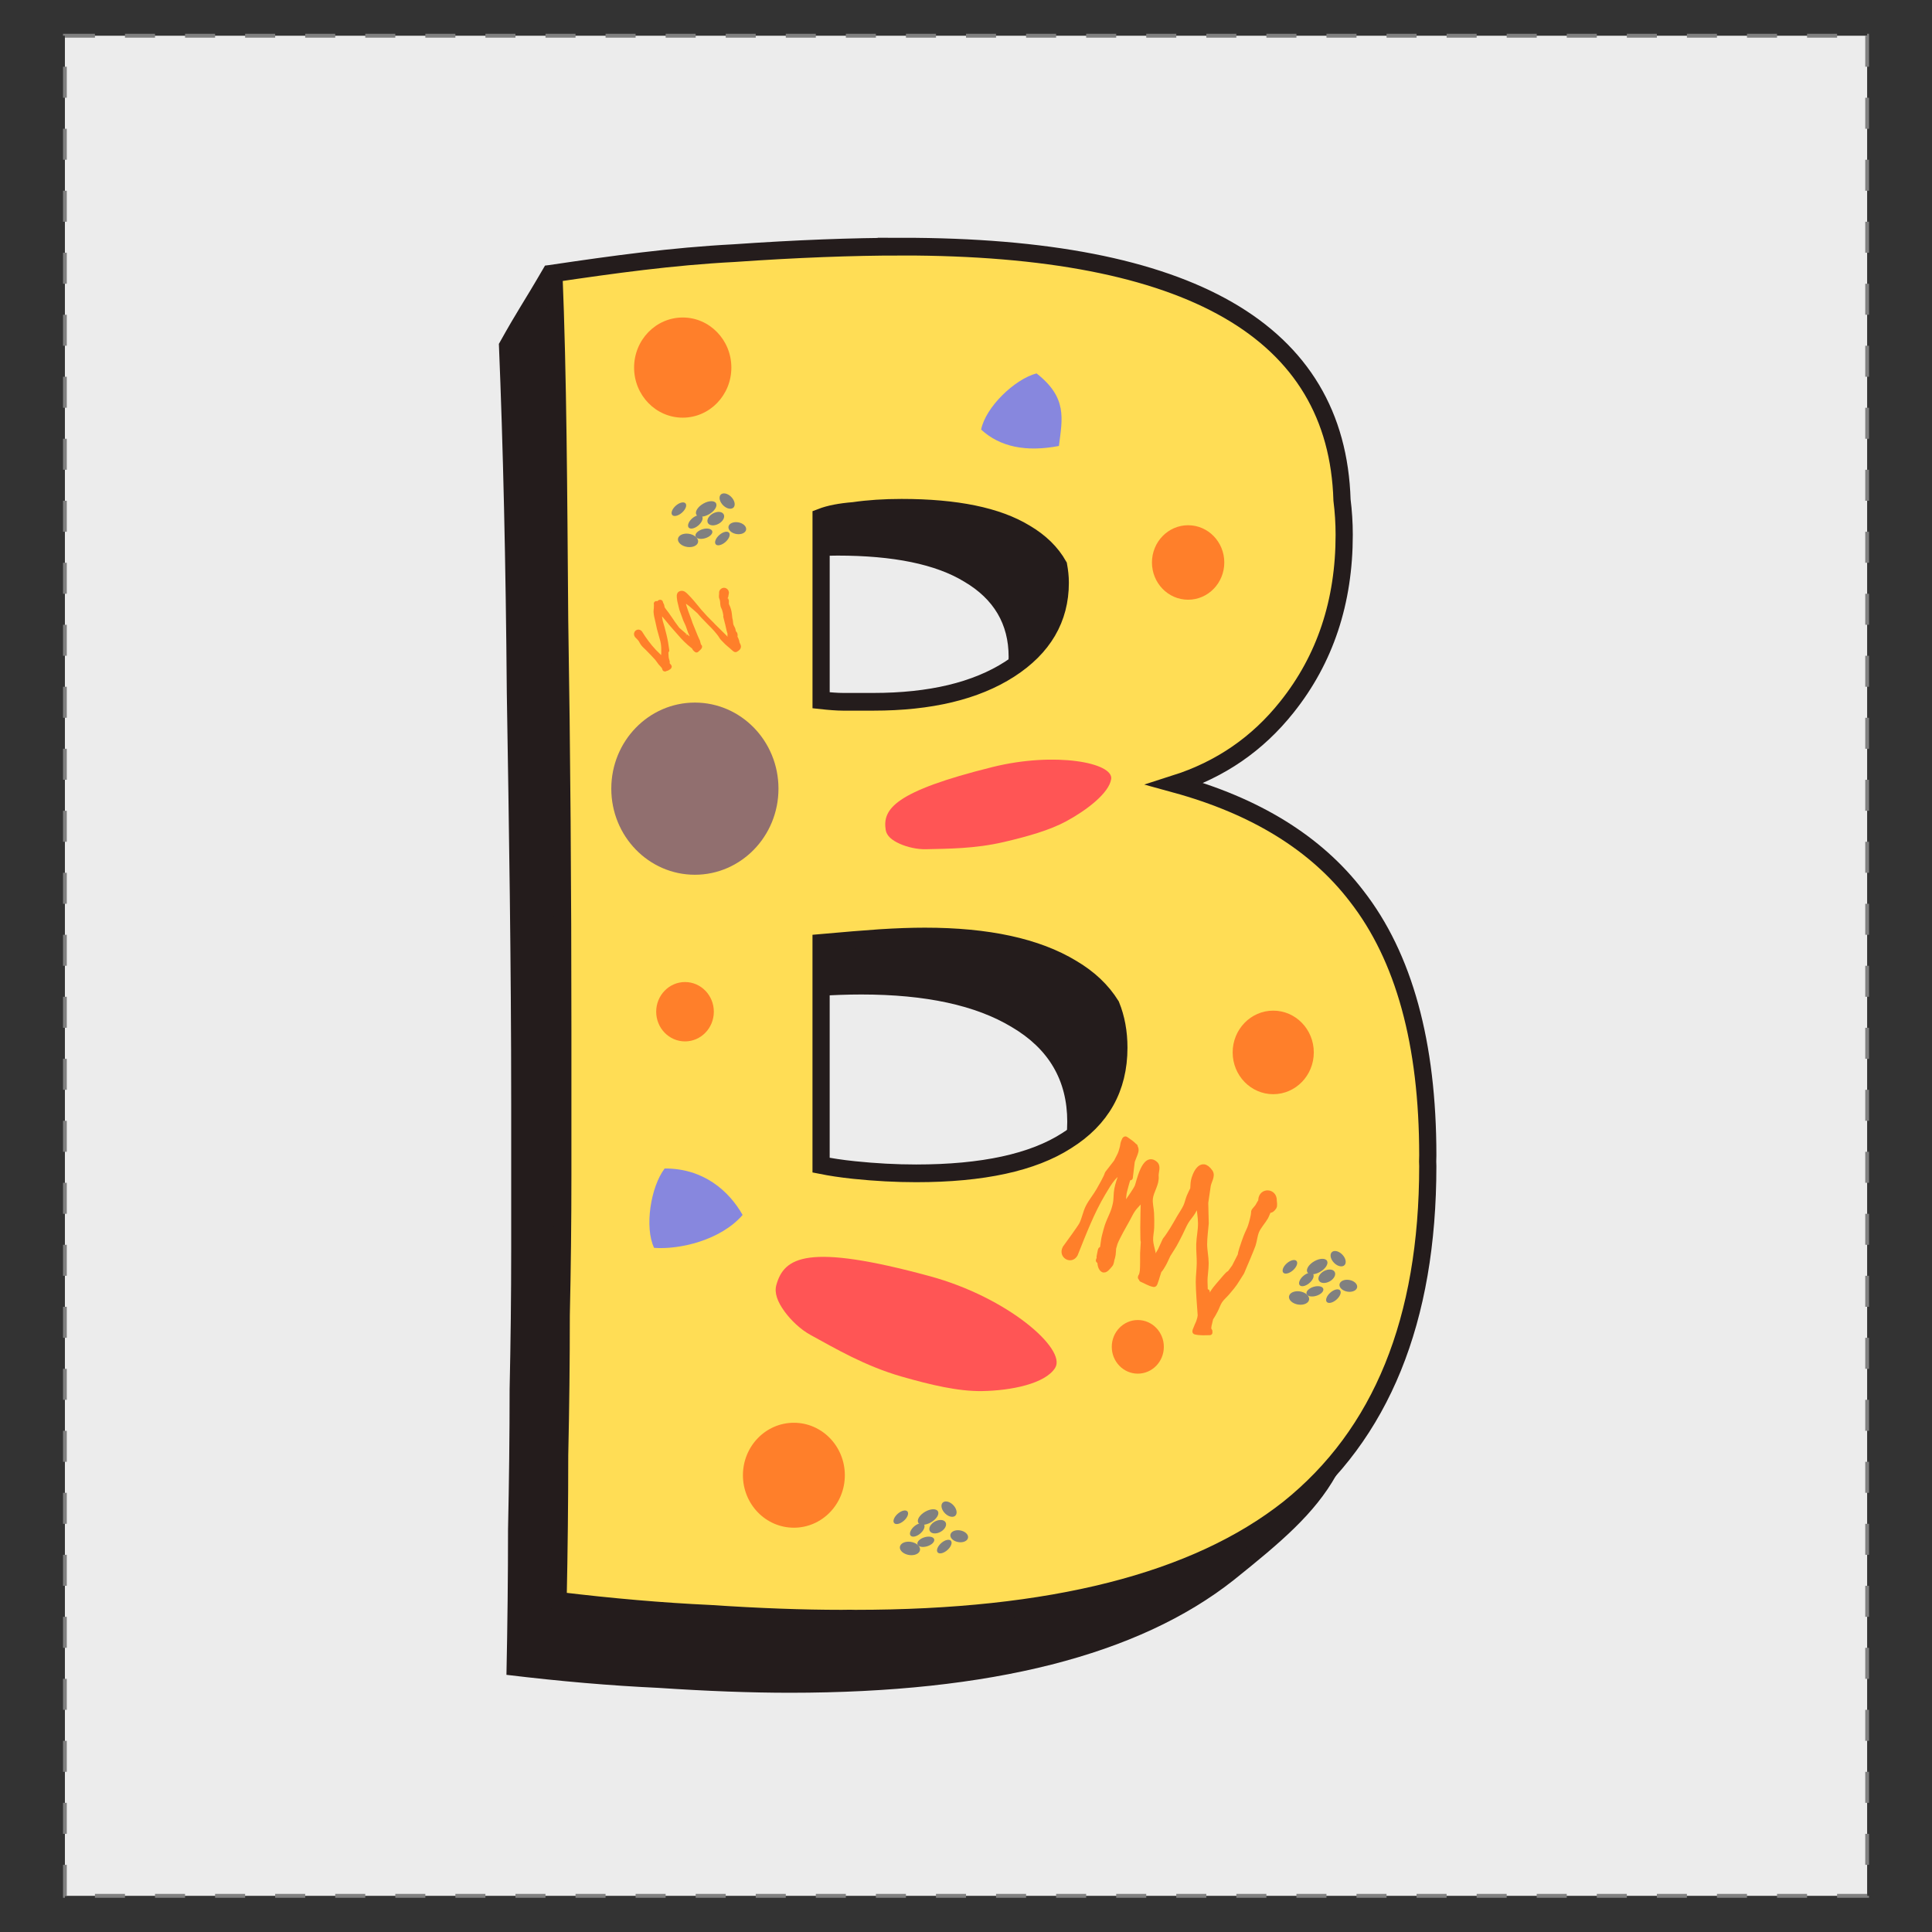 <?xml version="1.0" encoding="UTF-8" standalone="no"?>
<!-- Created with Inkscape (http://www.inkscape.org/) -->

<svg
   xmlns:dc="http://purl.org/dc/elements/1.1/"
   xmlns:cc="http://creativecommons.org/ns#"
   xmlns:rdf="http://www.w3.org/1999/02/22-rdf-syntax-ns#"
   xmlns:svg="http://www.w3.org/2000/svg"
   xmlns="http://www.w3.org/2000/svg"
   xmlns:sodipodi="http://sodipodi.sourceforge.net/DTD/sodipodi-0.dtd"
   xmlns:inkscape="http://www.inkscape.org/namespaces/inkscape"
   width="500"
   height="500"
   viewBox="0 0 500 500"
   id="svg4440"
   version="1.1"
   inkscape:version="0.91 r13725"
   sodipodi:docname="logo_favicon.svg"
   inkscape:export-filename="/home/kinow/Pictures/logos/biojava/v5/logo_favicon.png"
   inkscape:export-xdpi="90"
   inkscape:export-ydpi="90">
  <rect x="0" y="0" width="500" height="500" fill="#333333" stroke="none"/>
  <defs
     id="defs4442" />
  <sodipodi:namedview
     id="base"
     pagecolor="#ffffff"
     bordercolor="#666666"
     borderopacity="1.0"
     inkscape:pageopacity="0.0"
     inkscape:pageshadow="2"
     inkscape:zoom="0.98994949"
     inkscape:cx="219.72917"
     inkscape:cy="242.55803"
     inkscape:document-units="px"
     inkscape:current-layer="layer1"
     showgrid="false"
     units="px"
     inkscape:window-width="1600"
     inkscape:window-height="851"
     inkscape:window-x="0"
     inkscape:window-y="25"
     inkscape:window-maximized="1" />
  <g
     inkscape:label="Layer 1"
     inkscape:groupmode="layer"
     id="layer1"
     transform="translate(0,-552.362)">
    <g
       id="g10382"
       transform="matrix(9.717,0,0,10.029,1418.066,-4392.636)">
      <g
         id="g10324">
        <rect
           style="display:inline;opacity:1;fill:#ececec;stroke:#808080;stroke-width:0.1;stroke-miterlimit:4;stroke-dasharray:0.8, 0.8;stroke-dashoffset:0;stroke-opacity:1"
           id="rect5735"
           width="48"
           height="48"
           x="-144.208"
           y="493.992" />
        <g
           id="g9860"
           transform="matrix(0.458,0,0,0.457,-248.727,477.143)">
          <path
             sodipodi:nodetypes="csssscsccccccssccccsscccscsccccsscscscccc"
             inkscape:connector-curvature="0"
             id="path9700"
             style="font-style:normal;font-variant:normal;font-weight:normal;font-stretch:normal;font-size:90px;line-height:125%;font-family:Ranchers;-inkscape-font-specification:Ranchers;letter-spacing:0px;word-spacing:0px;display:inline;fill:#241c1c;fill-opacity:1;stroke:none;stroke-width:1px;stroke-linecap:butt;stroke-linejoin:miter;stroke-opacity:1"
             d="m 268.347,78.476 c 0.86,0.123 1.566,0.184 2.119,0.184 l 1.75,0 c 3.316,0 5.957,-0.614 7.923,-1.842 1.965,-1.228 2.948,-2.856 2.948,-4.883 0,-1.842 -0.86,-3.255 -2.579,-4.238 -1.658,-0.983 -4.115,-1.474 -7.37,-1.474 -1.044,0 -1.996,0.061 -2.856,0.184 -0.798,0.061 -1.443,0.184 -1.935,0.368 z m -14.463,50.944 c 0.061,-2.825 0.092,-5.558 0.092,-8.199 0.061,-2.702 0.092,-5.343 0.092,-7.923 0.061,-2.641 0.092,-5.282 0.092,-7.923 l 0,-8.199 c 0,-8.045 -0.132,-15.823 -0.255,-23.193 -0.061,-7.37 -0.215,-13.941 -0.461,-19.714 1.212,-2.108 1.266,-2.052 2.678,-4.413 2.483,-0.084 6.009,3.497 7.916,3.4 3.624,-0.246 6.879,-0.368 9.765,-0.368 17.074,0 25.681,5.014 25.681,14.902 0,3.869 -3.283,5.797 -5.555,8.56 -2.211,2.702 -12.104,2.972 -15.789,3.586 5.957,1.105 19.409,6.186 22.173,9.687 2.764,3.439 3.646,12.822 3.646,19.148 0,8.905 -2.264,11.007 -7.791,15.307 -5.527,4.238 -14.126,6.357 -25.795,6.357 -2.272,0 -4.821,-0.092 -7.646,-0.276 -2.764,-0.123 -5.712,-0.368 -8.844,-0.737 z M 268.347,104.639 c 0.614,0.184 1.535,0.338 2.764,0.461 1.228,0.123 2.426,0.184 3.593,0.184 3.869,0 6.786,-0.614 8.752,-1.842 2.027,-1.228 3.04,-2.979 3.04,-5.251 0,-2.334 -1.075,-4.115 -3.224,-5.343 -2.088,-1.228 -5.005,-1.842 -8.752,-1.842 -0.798,0 -1.689,0.031 -2.672,0.092 -0.921,0.061 -2.088,0.154 -3.501,0.276 l 0,13.266 z" />
          <path
             sodipodi:nodetypes="ccccssccccscscscscccsccccccssssccccccccscssccccc"
             inkscape:connector-curvature="0"
             id="path9702"
             d="m 276.877,357.046 c -2.887,0 -6.142,0.122 -9.766,0.367 -3.624,0.184 -7.029,0.647 -10.469,1.139 0.246,5.773 0.275,12.22 0.336,19.59 0.123,7.37 0.184,15.078 0.184,23.123 l 0,8.199 c 0,2.641 -0.03,5.281 -0.092,7.922 0,2.579 -0.03,5.222 -0.092,7.924 0,2.641 -0.03,5.372 -0.092,8.197 3.132,0.368 6.08,0.615 8.844,0.738 2.825,0.184 5.374,0.275 7.646,0.275 0.169,0 0.331,-0.005 0.498,-0.006 0.091,3e-4 0.197,0.006 0.287,0.006 11.4,0 19.801,-2.069 25.201,-6.209 5.4,-4.2 8.1,-10.65 8.1,-19.35 0,-0.086 -0.007,-0.165 -0.008,-0.25 10e-4,-0.119 0.008,-0.234 0.008,-0.354 0,-6.326 -1.383,-11.209 -4.146,-14.648 -2.352,-2.979 -5.872,-5.082 -10.537,-6.326 2.613,-0.811 4.782,-2.251 6.492,-4.342 2.22,-2.7 3.33,-5.941 3.33,-9.721 0,-0.679 -0.045,-1.332 -0.127,-1.963 -0.298,-9.54 -8.827,-14.312 -25.598,-14.312 z m -0.014,14.746 c 3.18,0 5.579,0.479 7.199,1.439 0.871,0.498 1.512,1.109 1.932,1.832 0.057,0.307 0.096,0.623 0.096,0.959 0,2.027 -0.982,3.655 -2.947,4.883 -1.965,1.228 -4.607,1.842 -7.924,1.842 l -1.75,0 c -0.357,0 -0.802,-0.035 -1.287,-0.086 l 0,-10.33 c 0.48,-0.18 1.111,-0.299 1.891,-0.359 0.84,-0.12 1.771,-0.18 2.791,-0.18 z m 1.35,24.209 c 3.66,0 6.509,0.601 8.549,1.801 1.005,0.574 1.763,1.276 2.287,2.098 0.299,0.716 0.449,1.509 0.449,2.379 0,2.272 -1.012,4.022 -3.039,5.25 -1.965,1.228 -4.883,1.844 -8.752,1.844 -1.167,0 -2.365,-0.063 -3.594,-0.186 -0.785,-0.079 -1.398,-0.174 -1.932,-0.277 l 0,-12.549 c 1.38,-0.12 2.52,-0.21 3.42,-0.27 0.96,-0.06 1.831,-0.09 2.611,-0.09 z"
             style="font-style:normal;font-variant:normal;font-weight:normal;font-stretch:normal;font-size:90px;line-height:125%;font-family:Ranchers;-inkscape-font-specification:Ranchers;letter-spacing:0px;word-spacing:0px;display:inline;opacity:1;fill:#ffdd55;fill-opacity:1;stroke:#241c1c;stroke-width:1px;stroke-linecap:butt;stroke-linejoin:miter;stroke-opacity:1"
             transform="translate(0,-308.268)" />
          <g
             transform="translate(135,-398.75)"
             id="g9704"
             style="display:inline;stroke:none">
            <path
               sodipodi:nodetypes="ssssssss"
               inkscape:connector-curvature="0"
               id="path9706"
               d="m 150.794,510.838 c -0.581,0.902 -2.567,1.284 -4.244,1.312 -1.379,0.023 -2.984,-0.346 -4.681,-0.818 -2.154,-0.599 -3.917,-1.619 -5.29,-2.345 -0.602,-0.318 -1.157,-0.842 -1.525,-1.334 -0.408,-0.546 -0.604,-1.046 -0.474,-1.496 0.452,-1.565 1.778,-2.38 8.925,-0.494 4.536,1.197 7.969,4.118 7.288,5.174 z"
               style="fill:#ff5555;fill-rule:evenodd;stroke:none;stroke-width:0.1;stroke-linecap:butt;stroke-linejoin:miter;stroke-miterlimit:4;stroke-dasharray:none;stroke-opacity:1" />
            <g
               id="g9708"
               style="stroke:none">
              <path
                 sodipodi:nodetypes="ssssssss"
                 inkscape:connector-curvature="0"
                 id="path9710"
                 d="m 150.371,510.683 c -0.551,0.855 -2.434,1.218 -4.023,1.244 -1.307,0.021 -2.828,-0.328 -4.437,-0.776 -2.042,-0.568 -3.713,-1.534 -5.014,-2.223 -0.57,-0.302 -1.097,-0.798 -1.445,-1.264 -0.387,-0.518 -0.572,-0.991 -0.449,-1.418 0.428,-1.484 1.685,-2.256 8.46,-0.468 4.3,1.135 7.554,3.904 6.909,4.905 z"
                 style="fill:none;fill-rule:evenodd;stroke:none;stroke-width:0.1;stroke-linecap:butt;stroke-linejoin:miter;stroke-miterlimit:4;stroke-dasharray:none;stroke-opacity:1" />
              <path
                 style="fill:none;fill-rule:evenodd;stroke:none;stroke-width:0.2;stroke-linecap:butt;stroke-linejoin:miter;stroke-miterlimit:4;stroke-dasharray:none;stroke-opacity:1"
                 d="m 136.742,506.711 c -0.037,0.366 -0.074,0.803 0.13,1.082 0.129,0.176 0.388,0.326 0.587,0.233 0.236,-0.11 0.106,-0.625 0.334,-0.756 0.338,-0.195 0.893,-0.122 1.094,0.209 0.26,0.426 -0.487,1.087 -0.295,1.555 0.161,0.392 0.637,0.715 1.034,0.618 0.542,-0.132 0.503,-1.442 1.052,-1.443 0.318,-6e-4 0.453,0.502 0.529,0.835 0.088,0.384 -0.317,0.879 -0.116,1.202 0.18,0.29 0.645,0.446 0.942,0.272 0.336,-0.197 0.082,-0.923 0.394,-1.165 0.242,-0.187 0.654,-0.205 0.868,-0.005 0.327,0.305 -0.103,1.072 0.187,1.418 0.278,0.331 0.841,0.537 1.22,0.309 0.396,-0.238 0.076,-1.144 0.474,-1.376 0.23,-0.134 0.552,0.021 0.728,0.21 0.221,0.237 0.019,0.768 0.253,0.989 0.258,0.243 0.711,0.315 1.035,0.15 0.527,-0.27 1.068,-0.994 0.962,-1.597 -0.057,-0.323 -0.463,-0.627 -0.756,-0.516 -0.132,0.05 -0.031,0.365 -0.16,0.422 -0.227,0.1 -0.504,-0.121 -0.635,-0.333 -0.208,-0.336 0.13,-0.908 -0.085,-1.239 -0.3,-0.462 -0.932,-0.871 -1.442,-0.672 -0.408,0.16 -0.246,1.057 -0.647,1.241 -0.193,0.088 -0.454,-0.02 -0.581,-0.189 -0.292,-0.389 0.162,-1.147 -0.136,-1.531 -0.258,-0.332 -0.791,-0.526 -1.173,-0.339 -0.442,0.217 -0.241,1.21 -0.692,1.398 -0.196,0.082 -0.427,-0.088 -0.564,-0.248 -0.278,-0.325 -0.055,-1.014 -0.381,-1.282 -0.183,-0.15 -0.506,-0.185 -0.703,-0.033 -0.27,0.209 -0.011,0.839 -0.295,1.023 -0.153,0.099 -0.387,0.011 -0.503,-0.124 -0.274,-0.318 0.107,-1.032 -0.198,-1.314 -0.338,-0.312 -0.977,-0.295 -1.364,-0.01 -0.312,0.231 -0.111,0.905 -0.424,1.135 -0.065,0.048 -0.178,0.056 -0.23,-0.003 -0.173,-0.192 0.233,-0.714 0.008,-0.829 -0.11,-0.056 -0.229,0.141 -0.304,0.253 -0.087,0.129 -0.132,0.291 -0.148,0.447 z"
                 id="path9712"
                 inkscape:connector-curvature="0"
                 sodipodi:nodetypes="ssssssssssssssssssssssssssssssssssssssssss" />
            </g>
          </g>
          <g
             transform="matrix(0.777,-0.17,0.115,0.717,113.424,-238.6)"
             id="g9714"
             style="display:inline;stroke:none">
            <path
               style="fill:#ff5555;fill-rule:evenodd;stroke:none;stroke-width:1px;stroke-linecap:butt;stroke-linejoin:miter;stroke-opacity:1"
               d="m 155.062,479.501 c -0.308,1.028 -2.11,1.946 -3.713,2.438 -1.319,0.404 -2.963,0.495 -4.724,0.512 -2.235,0.022 -4.212,-0.469 -5.733,-0.785 -0.666,-0.139 -1.345,-0.488 -1.835,-0.858 -0.544,-0.412 -0.87,-0.837 -0.87,-1.306 -1.2e-4,-1.629 1.048,-2.78 8.438,-2.95 4.69,-0.108 8.798,1.746 8.438,2.95 z"
               id="path9716"
               inkscape:connector-curvature="0"
               sodipodi:nodetypes="ssssssss" />
            <path
               sodipodi:nodetypes="ssssssss"
               inkscape:connector-curvature="0"
               id="path9718"
               d="m 154.613,479.469 c -0.292,0.974 -2,1.845 -3.52,2.311 -1.25,0.383 -2.808,0.469 -4.478,0.486 -2.119,0.021 -3.993,-0.444 -5.434,-0.745 -0.631,-0.132 -1.275,-0.462 -1.739,-0.814 -0.516,-0.39 -0.825,-0.794 -0.825,-1.238 -1.1e-4,-1.544 0.994,-2.635 7.998,-2.796 4.446,-0.102 8.34,1.655 7.998,2.796 z"
               style="fill:none;fill-rule:evenodd;stroke:none;stroke-width:0.095;stroke-linecap:butt;stroke-linejoin:miter;stroke-miterlimit:4;stroke-dasharray:none;stroke-opacity:1" />
            <path
               style="fill:none;fill-rule:evenodd;stroke:none;stroke-width:0.188;stroke-linecap:butt;stroke-linejoin:miter;stroke-miterlimit:4;stroke-dasharray:none;stroke-opacity:1"
               d="m 140.417,479.433 c 0.066,0.362 0.152,0.791 0.425,1.003 0.172,0.133 0.463,0.205 0.629,0.061 0.196,-0.171 -0.071,-0.63 0.111,-0.819 0.271,-0.281 0.824,-0.364 1.11,-0.102 0.367,0.337 -0.167,1.179 0.148,1.576 0.263,0.332 0.81,0.51 1.165,0.307 0.484,-0.277 0.083,-1.525 0.61,-1.679 0.305,-0.089 0.575,0.357 0.74,0.655 0.191,0.345 -0.061,0.932 0.222,1.187 0.253,0.228 0.743,0.249 0.98,0 0.268,-0.283 -0.177,-0.909 0.056,-1.228 0.181,-0.247 0.571,-0.378 0.832,-0.246 0.399,0.202 0.198,1.058 0.573,1.31 0.359,0.241 0.957,0.283 1.258,-0.041 0.314,-0.338 -0.245,-1.12 0.074,-1.453 0.184,-0.192 0.536,-0.133 0.758,0 0.278,0.167 0.231,0.733 0.518,0.88 0.316,0.162 0.77,0.106 1.036,-0.143 0.431,-0.405 0.751,-1.251 0.481,-1.801 -0.144,-0.294 -0.619,-0.474 -0.869,-0.287 -0.113,0.085 0.071,0.359 -0.037,0.45 -0.19,0.159 -0.518,0.023 -0.703,-0.143 -0.293,-0.265 -0.127,-0.908 -0.425,-1.167 -0.417,-0.361 -1.137,-0.579 -1.572,-0.246 -0.348,0.267 0.057,1.084 -0.277,1.372 -0.161,0.138 -0.442,0.106 -0.61,-0.021 -0.388,-0.293 -0.163,-1.147 -0.555,-1.433 -0.34,-0.248 -0.906,-0.285 -1.221,0 -0.365,0.331 0.105,1.229 -0.277,1.535 -0.166,0.133 -0.434,0.034 -0.61,-0.082 -0.357,-0.235 -0.334,-0.959 -0.721,-1.126 -0.218,-0.093 -0.538,-0.037 -0.684,0.164 -0.201,0.276 0.223,0.809 0,1.064 -0.12,0.138 -0.369,0.117 -0.518,0.021 -0.352,-0.229 -0.183,-1.021 -0.555,-1.208 -0.411,-0.207 -1.021,-0.013 -1.313,0.368 -0.236,0.308 0.144,0.9 -0.092,1.208 -0.049,0.064 -0.156,0.103 -0.222,0.061 -0.219,-0.137 0.026,-0.751 -0.222,-0.798 -0.121,-0.023 -0.18,0.199 -0.222,0.328 -0.048,0.148 -0.046,0.317 -0.018,0.471 z"
               id="path9720"
               inkscape:connector-curvature="0"
               sodipodi:nodetypes="ssssssssssssssssssssssssssssssssssssssssss" />
          </g>
          <path
             style="display:inline;fill:#8787de;stroke:none;stroke-width:0.2;stroke-miterlimit:4;stroke-dasharray:none;stroke-dashoffset:0;stroke-opacity:1"
             d="m 263.083,100.832 c 2.268,-0.014 3.748,1.275 4.535,2.623 -1.283,1.434 -3.667,1.965 -5.148,1.858 -0.567,-1.159 -0.201,-3.438 0.613,-4.48 z"
             id="path9722"
             inkscape:connector-curvature="0"
             sodipodi:nodetypes="cccc" />
          <path
             sodipodi:nodetypes="cccc"
             inkscape:connector-curvature="0"
             id="path9724"
             d="m 284.711,55.936 c 1.804,1.374 1.501,2.549 1.3,4.097 -1.892,0.351 -3.416,0.065 -4.523,-0.925 0.259,-1.264 1.942,-2.845 3.223,-3.173 z"
             style="display:inline;fill:#8787de;stroke:none;stroke-width:0.2;stroke-miterlimit:4;stroke-dasharray:none;stroke-dashoffset:0;stroke-opacity:1" />
          <circle
             style="display:inline;fill:#ff7f2a;stroke:none;stroke-width:0.2;stroke-miterlimit:4;stroke-dasharray:none;stroke-dashoffset:0;stroke-opacity:1"
             id="circle9726"
             cx="264.135"
             cy="55.607"
             r="2.828" />
          <circle
             r="2.103"
             cy="66.612"
             cx="293.525"
             id="circle9728"
             style="display:inline;fill:#ff7f2a;stroke:none;stroke-width:0.149;stroke-miterlimit:4;stroke-dasharray:none;stroke-dashoffset:0;stroke-opacity:1" />
          <circle
             style="display:inline;fill:#ff7f2a;stroke:none;stroke-width:0.119;stroke-miterlimit:4;stroke-dasharray:none;stroke-dashoffset:0;stroke-opacity:1"
             id="circle9730"
             cx="264.268"
             cy="91.979"
             r="1.676" />
          <circle
             r="2.359"
             cy="94.277"
             cx="298.474"
             id="circle9732"
             style="display:inline;fill:#ff7f2a;stroke:none;stroke-width:0.167;stroke-miterlimit:4;stroke-dasharray:none;stroke-dashoffset:0;stroke-opacity:1" />
          <circle
             style="display:inline;fill:#ff7f2a;stroke:none;stroke-width:0.209;stroke-miterlimit:4;stroke-dasharray:none;stroke-dashoffset:0;stroke-opacity:1"
             id="circle9734"
             cx="270.599"
             cy="118.152"
             r="2.963" />
          <circle
             r="1.514"
             cy="110.902"
             cx="290.599"
             id="circle9736"
             style="display:inline;fill:#ff7f2a;stroke:none;stroke-width:0.107;stroke-miterlimit:4;stroke-dasharray:none;stroke-dashoffset:0;stroke-opacity:1" />
          <g
             transform="translate(135,-398.75)"
             id="g9738"
             style="display:inline;fill:#916f6f;stroke:none">
            <circle
               r="4.861"
               cy="478.134"
               cx="129.842"
               id="circle9740"
               style="fill:#916f6f;stroke:none;stroke-width:0.3;stroke-linecap:round;stroke-linejoin:round;stroke-miterlimit:4;stroke-dasharray:none;stroke-opacity:1" />
            <ellipse
               ry="1.613"
               rx="1.657"
               cy="478.819"
               cx="132.118"
               id="ellipse9742"
               style="fill:#916f6f;stroke:none;stroke-width:0.3;stroke-linecap:round;stroke-linejoin:round;stroke-miterlimit:4;stroke-dasharray:none;stroke-opacity:1" />
          </g>
          <g
             id="g9744"
             transform="translate(175.875,-362.5)"
             style="display:inline;fill:#808080;stroke:none">
            <ellipse
               transform="matrix(0.875,-0.485,0.485,0.875,0,0)"
               ry="0.344"
               rx="0.656"
               cy="470.561"
               cx="-117.79"
               id="ellipse9746"
               style="fill:#808080;stroke:none;stroke-width:0.1;stroke-linecap:round;stroke-linejoin:round;stroke-miterlimit:4;stroke-dasharray:none;stroke-opacity:1" />
            <ellipse
               style="fill:#808080;stroke:none;stroke-width:0.077;stroke-linecap:round;stroke-linejoin:round;stroke-miterlimit:4;stroke-dasharray:none;stroke-opacity:1"
               id="ellipse9748"
               cx="-10.114"
               cy="486.437"
               rx="0.507"
               ry="0.266"
               transform="matrix(0.961,-0.277,0.277,0.961,0,0)" />
            <ellipse
               transform="matrix(0.935,-0.356,0.214,0.977,0,0)"
               ry="0.341"
               rx="0.516"
               cy="488.702"
               cx="22.601"
               id="ellipse9750"
               style="fill:#808080;stroke:none;stroke-width:0.088;stroke-linecap:round;stroke-linejoin:round;stroke-miterlimit:4;stroke-dasharray:none;stroke-opacity:1" />
            <ellipse
               style="fill:#808080;stroke:none;stroke-width:0.088;stroke-linecap:round;stroke-linejoin:round;stroke-miterlimit:4;stroke-dasharray:none;stroke-opacity:1"
               id="ellipse9752"
               cx="309.402"
               cy="424.004"
               rx="0.516"
               ry="0.341"
               transform="matrix(0.964,0.265,-0.404,0.915,0,0)" />
            <ellipse
               transform="matrix(0.767,-0.641,0.641,0.767,0,0)"
               ry="0.266"
               rx="0.507"
               cy="442.099"
               cx="-205.068"
               id="ellipse9754"
               style="fill:#808080;stroke:none;stroke-width:0.077;stroke-linecap:round;stroke-linejoin:round;stroke-miterlimit:4;stroke-dasharray:none;stroke-opacity:1" />
            <ellipse
               inkscape:transform-center-y="-0.31251221"
               inkscape:transform-center-x="0.62499397"
               style="fill:#808080;stroke:none;stroke-width:0.085;stroke-linecap:round;stroke-linejoin:round;stroke-miterlimit:4;stroke-dasharray:none;stroke-opacity:1"
               id="ellipse9756"
               cx="-370.27"
               cy="581.959"
               rx="0.394"
               ry="0.411"
               transform="matrix(-0.987,0.162,-0.414,0.91,0,0)" />
            <ellipse
               transform="matrix(0.965,0.261,-0.41,0.912,0,0)"
               ry="0.383"
               rx="0.587"
               cy="427.297"
               cx="310.148"
               id="ellipse9758"
               style="fill:#808080;stroke:none;stroke-width:0.1;stroke-linecap:round;stroke-linejoin:round;stroke-miterlimit:4;stroke-dasharray:none;stroke-opacity:1" />
            <ellipse
               style="fill:#808080;stroke:none;stroke-width:0.077;stroke-linecap:round;stroke-linejoin:round;stroke-miterlimit:4;stroke-dasharray:none;stroke-opacity:1"
               id="ellipse9760"
               cx="-205.948"
               cy="439.205"
               rx="0.507"
               ry="0.266"
               transform="matrix(0.767,-0.641,0.641,0.767,0,0)" />
            <ellipse
               transform="matrix(0.64,0.768,-0.854,0.52,0,0)"
               ry="0.341"
               rx="0.516"
               cy="205.059"
               cx="471.085"
               id="ellipse9762"
               style="fill:#808080;stroke:none;stroke-width:0.088;stroke-linecap:round;stroke-linejoin:round;stroke-miterlimit:4;stroke-dasharray:none;stroke-opacity:1" />
          </g>
          <g
             transform="translate(140.343,-405.28)"
             id="g9764"
             style="display:inline;fill:#808080;stroke:none">
            <ellipse
               style="fill:#808080;stroke:none;stroke-width:0.1;stroke-linecap:round;stroke-linejoin:round;stroke-miterlimit:4;stroke-dasharray:none;stroke-opacity:1"
               id="ellipse9766"
               cx="-117.79"
               cy="470.561"
               rx="0.656"
               ry="0.344"
               transform="matrix(0.875,-0.485,0.485,0.875,0,0)" />
            <ellipse
               transform="matrix(0.961,-0.277,0.277,0.961,0,0)"
               ry="0.266"
               rx="0.507"
               cy="486.437"
               cx="-10.114"
               id="ellipse9768"
               style="fill:#808080;stroke:none;stroke-width:0.077;stroke-linecap:round;stroke-linejoin:round;stroke-miterlimit:4;stroke-dasharray:none;stroke-opacity:1" />
            <ellipse
               style="fill:#808080;stroke:none;stroke-width:0.088;stroke-linecap:round;stroke-linejoin:round;stroke-miterlimit:4;stroke-dasharray:none;stroke-opacity:1"
               id="ellipse9770"
               cx="22.601"
               cy="488.702"
               rx="0.516"
               ry="0.341"
               transform="matrix(0.935,-0.356,0.214,0.977,0,0)" />
            <ellipse
               transform="matrix(0.964,0.265,-0.404,0.915,0,0)"
               ry="0.341"
               rx="0.516"
               cy="424.004"
               cx="309.402"
               id="ellipse9772"
               style="fill:#808080;stroke:none;stroke-width:0.088;stroke-linecap:round;stroke-linejoin:round;stroke-miterlimit:4;stroke-dasharray:none;stroke-opacity:1" />
            <ellipse
               style="fill:#808080;stroke:none;stroke-width:0.077;stroke-linecap:round;stroke-linejoin:round;stroke-miterlimit:4;stroke-dasharray:none;stroke-opacity:1"
               id="ellipse9774"
               cx="-205.068"
               cy="442.099"
               rx="0.507"
               ry="0.266"
               transform="matrix(0.767,-0.641,0.641,0.767,0,0)" />
            <ellipse
               transform="matrix(-0.987,0.162,-0.414,0.91,0,0)"
               ry="0.411"
               rx="0.394"
               cy="581.959"
               cx="-370.27"
               id="ellipse9776"
               style="fill:#808080;stroke:none;stroke-width:0.085;stroke-linecap:round;stroke-linejoin:round;stroke-miterlimit:4;stroke-dasharray:none;stroke-opacity:1"
               inkscape:transform-center-x="0.62499397"
               inkscape:transform-center-y="-0.31251221" />
            <ellipse
               style="fill:#808080;stroke:none;stroke-width:0.1;stroke-linecap:round;stroke-linejoin:round;stroke-miterlimit:4;stroke-dasharray:none;stroke-opacity:1"
               id="ellipse9778"
               cx="310.148"
               cy="427.297"
               rx="0.587"
               ry="0.383"
               transform="matrix(0.965,0.261,-0.41,0.912,0,0)" />
            <ellipse
               transform="matrix(0.767,-0.641,0.641,0.767,0,0)"
               ry="0.266"
               rx="0.507"
               cy="439.205"
               cx="-205.948"
               id="ellipse9780"
               style="fill:#808080;stroke:none;stroke-width:0.077;stroke-linecap:round;stroke-linejoin:round;stroke-miterlimit:4;stroke-dasharray:none;stroke-opacity:1" />
            <ellipse
               style="fill:#808080;stroke:none;stroke-width:0.088;stroke-linecap:round;stroke-linejoin:round;stroke-miterlimit:4;stroke-dasharray:none;stroke-opacity:1"
               id="ellipse9782"
               cx="471.085"
               cy="205.059"
               rx="0.516"
               ry="0.341"
               transform="matrix(0.64,0.768,-0.854,0.52,0,0)" />
          </g>
          <g
             id="g9784"
             transform="translate(153.248,-348.358)"
             style="display:inline;fill:#808080;stroke:none">
            <ellipse
               transform="matrix(0.875,-0.485,0.485,0.875,0,0)"
               ry="0.344"
               rx="0.656"
               cy="470.561"
               cx="-117.79"
               id="ellipse9786"
               style="fill:#808080;stroke:none;stroke-width:0.1;stroke-linecap:round;stroke-linejoin:round;stroke-miterlimit:4;stroke-dasharray:none;stroke-opacity:1" />
            <ellipse
               style="fill:#808080;stroke:none;stroke-width:0.077;stroke-linecap:round;stroke-linejoin:round;stroke-miterlimit:4;stroke-dasharray:none;stroke-opacity:1"
               id="ellipse9788"
               cx="-10.114"
               cy="486.437"
               rx="0.507"
               ry="0.266"
               transform="matrix(0.961,-0.277,0.277,0.961,0,0)" />
            <ellipse
               transform="matrix(0.935,-0.356,0.214,0.977,0,0)"
               ry="0.341"
               rx="0.516"
               cy="488.702"
               cx="22.601"
               id="ellipse9790"
               style="fill:#808080;stroke:none;stroke-width:0.088;stroke-linecap:round;stroke-linejoin:round;stroke-miterlimit:4;stroke-dasharray:none;stroke-opacity:1" />
            <ellipse
               style="fill:#808080;stroke:none;stroke-width:0.088;stroke-linecap:round;stroke-linejoin:round;stroke-miterlimit:4;stroke-dasharray:none;stroke-opacity:1"
               id="ellipse9792"
               cx="309.402"
               cy="424.004"
               rx="0.516"
               ry="0.341"
               transform="matrix(0.964,0.265,-0.404,0.915,0,0)" />
            <ellipse
               transform="matrix(0.767,-0.641,0.641,0.767,0,0)"
               ry="0.266"
               rx="0.507"
               cy="442.099"
               cx="-205.068"
               id="ellipse9794"
               style="fill:#808080;stroke:none;stroke-width:0.077;stroke-linecap:round;stroke-linejoin:round;stroke-miterlimit:4;stroke-dasharray:none;stroke-opacity:1" />
            <ellipse
               inkscape:transform-center-y="-0.31251221"
               inkscape:transform-center-x="0.62499397"
               style="fill:#808080;stroke:none;stroke-width:0.085;stroke-linecap:round;stroke-linejoin:round;stroke-miterlimit:4;stroke-dasharray:none;stroke-opacity:1"
               id="ellipse9796"
               cx="-370.27"
               cy="581.959"
               rx="0.394"
               ry="0.411"
               transform="matrix(-0.987,0.162,-0.414,0.91,0,0)" />
            <ellipse
               transform="matrix(0.965,0.261,-0.41,0.912,0,0)"
               ry="0.383"
               rx="0.587"
               cy="427.297"
               cx="310.148"
               id="ellipse9798"
               style="fill:#808080;stroke:none;stroke-width:0.1;stroke-linecap:round;stroke-linejoin:round;stroke-miterlimit:4;stroke-dasharray:none;stroke-opacity:1" />
            <ellipse
               style="fill:#808080;stroke:none;stroke-width:0.077;stroke-linecap:round;stroke-linejoin:round;stroke-miterlimit:4;stroke-dasharray:none;stroke-opacity:1"
               id="ellipse9800"
               cx="-205.948"
               cy="439.205"
               rx="0.507"
               ry="0.266"
               transform="matrix(0.767,-0.641,0.641,0.767,0,0)" />
            <ellipse
               transform="matrix(0.64,0.768,-0.854,0.52,0,0)"
               ry="0.341"
               rx="0.516"
               cy="205.059"
               cx="471.085"
               id="ellipse9802"
               style="fill:#808080;stroke:none;stroke-width:0.088;stroke-linecap:round;stroke-linejoin:round;stroke-miterlimit:4;stroke-dasharray:none;stroke-opacity:1" />
          </g>
          <path
             style="fill:#ff7f2a;stroke:#ff7f2a;stroke-width:0.3;stroke-linecap:round;stroke-linejoin:round;stroke-miterlimit:4;stroke-dasharray:none;stroke-opacity:1"
             id="path9804"
             d="m 286.369,105.328 c 0.166,-0.223 0.871,-1.158 0.964,-1.336 0.161,-0.307 0.214,-0.664 0.374,-0.972 0.174,-0.336 0.43,-0.623 0.622,-0.949 0.935,-1.585 0.017,-0.334 1.017,-1.604 0.243,-0.472 0.237,-0.391 0.358,-0.837 0.025,-0.093 0.025,-0.195 0.063,-0.284 0.028,-0.066 0.07,-0.21 0.13,-0.171 0.837,0.544 0.629,0.558 0.378,1.25 -0.293,2.222 0.146,-0.567 -0.447,1.677 -0.07,0.264 -0.049,0.545 -0.1,0.814 -0.234,1.251 -0.129,0.2 -0.363,1.352 -0.032,0.16 -0.034,0.324 -0.052,0.486 -0.262,0.855 -0.057,0.041 -0.151,0.935 -0.01,0.091 -0.041,0.178 -0.067,0.266 -0.03,0.102 -0.028,0.224 -0.099,0.302 -0.116,0.126 -0.289,0.374 -0.432,0.279 -0.206,-0.138 -0.144,-0.475 -0.216,-0.712 0.178,-0.839 -0.068,0.068 0.502,-1.009 0.738,-1.397 -0.209,-0.021 0.626,-1.383 0.124,-0.202 0.281,-0.381 0.419,-0.574 0.134,-0.187 0.264,-0.376 0.397,-0.564 0.09,-0.145 0.199,-0.28 0.271,-0.435 0.087,-0.188 0.417,-1.864 1.066,-1.277 0.165,0.149 0.021,0.444 0.032,0.667 0.05,0.462 -0.285,0.837 -0.334,1.274 -0.031,0.277 0.054,0.555 0.067,0.833 0.013,0.267 0.018,0.534 0.009,0.801 -0.008,0.249 -0.076,0.496 -0.062,0.744 0.013,0.235 0.096,0.46 0.144,0.691 -0.065,0.432 0.024,0.849 0.075,1.274 0.006,0.047 0.018,0.094 0.015,0.141 -0.004,0.066 -0.05,0.039 -0.012,0.057 -0.204,-0.11 -0.423,-0.194 -0.611,-0.329 -0.025,-0.018 0.054,-0.034 0.074,-0.059 0.03,-0.038 0.042,-0.088 0.071,-0.127 0.082,-0.105 0.175,-0.2 0.261,-0.302 0.358,-0.426 0.228,-0.261 0.55,-0.786 0.495,-1.037 0.041,-0.171 0.709,-1.199 0.139,-0.213 0.261,-0.437 0.393,-0.655 0.124,-0.206 0.269,-0.4 0.374,-0.616 0.086,-0.178 0.123,-0.376 0.198,-0.558 0.063,-0.153 0.144,-0.299 0.216,-0.448 0.013,-0.154 0.009,-0.311 0.04,-0.462 0.056,-0.276 0.428,-1.263 0.978,-0.49 0.152,0.213 -0.085,0.516 -0.125,0.775 -0.05,0.319 -0.097,0.638 -0.145,0.957 0.01,0.388 0.019,0.776 0.029,1.165 -0.031,0.39 -0.092,0.778 -0.093,1.169 -5.8e-4,0.359 0.086,0.715 0.089,1.075 0.004,0.355 -0.076,0.709 -0.067,1.064 0.1,3.933 0.178,-1.877 0.099,1.891 0.011,0.124 0.029,0.681 0.12,0.905 0.011,0.027 0.093,0.058 0.064,0.058 -0.282,0.007 -0.57,0.025 -0.845,-0.038 -0.05,-0.012 0.005,-0.104 0.023,-0.152 0.048,-0.135 0.115,-0.263 0.173,-0.395 0.293,-0.923 -0.046,-0.016 0.462,-0.911 0.377,-0.665 0.139,-0.543 0.658,-1.143 1.61,-1.862 -0.558,0.926 0.955,-1.064 0.678,-1.314 0.082,-0.055 0.572,-1.414 0.288,-0.799 0.301,-0.562 0.488,-1.299 0.156,-0.617 -0.071,-0.252 0.287,-0.687 0.123,-0.205 0.147,-0.285 0.321,-0.436 0.027,-0.023 -0.037,0.061 -0.061,0.086 -0.006,0.006 0.007,-0.021 -1.8e-4,-0.024 -0.021,-0.008 -0.044,-0.002 -0.066,-0.003 0.025,-0.55 0.803,-0.515 0.778,0.035 l 0,0 c 0.007,0.072 0.043,0.286 -0.009,0.359 -0.23,0.323 -0.263,0.042 -0.38,0.34 -0.036,0.077 -0.064,0.159 -0.107,0.232 -0.156,0.262 -0.416,0.523 -0.531,0.801 -0.102,0.246 -0.119,0.52 -0.205,0.773 -0.072,0.212 -0.568,1.337 -0.657,1.54 -0.439,0.667 -0.351,0.586 -0.845,1.15 -0.136,0.156 -0.303,0.286 -0.421,0.456 -0.113,0.164 -0.17,0.36 -0.265,0.535 -0.365,0.677 -0.202,0.196 -0.37,0.851 -0.007,0.073 -0.027,0.146 -0.02,0.219 0.005,0.048 0.103,0.122 0.056,0.133 -0.245,0.057 -0.502,0.03 -0.754,0.028 -0.017,-1.6e-4 -0.042,-0.019 -0.037,-0.035 0.025,-0.085 0.094,-0.153 0.118,-0.239 0.059,-0.216 0.085,-0.439 0.128,-0.658 -0.033,-0.442 -0.115,-1.454 -0.113,-1.889 0.002,-0.356 0.052,-0.71 0.057,-1.066 0.005,-0.36 -0.041,-0.719 -0.029,-1.079 0.013,-0.392 0.107,-0.781 0.103,-1.173 -0.004,-0.393 -0.085,-0.781 -0.127,-1.171 -0.007,-0.318 -0.008,-0.635 -0.021,-0.953 -0.005,-0.118 -0.126,-0.282 -0.032,-0.354 0.161,-0.121 0.398,-0.076 0.598,-0.072 0.039,6.8e-4 -0.064,0.048 -0.085,0.081 -0.158,0.249 -0.161,0.409 -0.237,0.719 -0.094,0.203 -0.418,0.912 -0.526,1.088 -0.124,0.202 -0.295,0.373 -0.418,0.575 -0.133,0.218 -0.228,0.456 -0.347,0.682 -0.373,0.71 -0.288,0.548 -0.7,1.188 -0.085,0.17 -0.158,0.347 -0.253,0.511 -0.382,0.653 -0.16,0.069 -0.362,0.668 -0.037,0.11 -0.063,0.224 -0.109,0.33 -0.024,0.056 -0.038,0.165 -0.099,0.155 -0.254,-0.041 -0.477,-0.191 -0.716,-0.286 -0.003,-0.017 -0.001,-0.036 -0.01,-0.051 -0.013,-0.022 -0.055,-0.03 -0.054,-0.056 0.002,-0.048 0.049,-0.084 0.063,-0.13 0.025,-0.081 0.043,-0.164 0.052,-0.248 0.022,-0.212 0.015,-0.826 0.016,-0.989 0.053,-1.368 0.014,-5.8e-4 0.009,-1.445 -10e-4,-0.354 0.023,-1.339 0.034,-1.684 0.008,-0.264 0.01,-0.529 0.03,-0.792 0.014,-0.185 0.049,-0.368 0.073,-0.552 0.341,0.209 -0.128,-0.022 0.504,-0.147 0.064,-0.013 -0.061,0.114 -0.085,0.175 -0.197,0.519 -0.331,1.06 -0.697,1.499 -0.143,0.157 -0.303,0.299 -0.428,0.471 -0.131,0.18 -0.224,0.385 -0.335,0.578 -0.197,0.342 -0.557,0.949 -0.707,1.312 -0.031,0.075 -0.256,0.878 -0.292,1.006 -0.667,-0.465 -0.061,-0.211 -0.665,-0.007 -0.053,0.018 0.038,-0.105 0.058,-0.157 0.039,-0.1 0.091,-0.196 0.118,-0.3 0.08,-0.317 0.081,-0.651 0.172,-0.966 0.049,-0.172 0.087,-0.348 0.147,-0.517 0.18,-0.507 0.36,-0.716 0.478,-1.269 0.058,-0.272 0.03,-0.557 0.086,-0.83 0.11,-0.538 0.379,-1.036 0.448,-1.585 -0.145,-1.117 -0.262,-0.376 0.558,-0.617 0.069,-0.02 0.082,-0.255 0.022,-0.215 -0.092,0.061 -0.108,0.194 -0.147,0.297 -0.301,0.798 0.121,0.069 -0.494,0.959 -0.204,0.181 -0.435,0.336 -0.613,0.543 -0.221,0.258 -0.397,0.554 -0.575,0.844 -0.671,1.091 -1.132,2.281 -1.62,3.459 -0.24,0.42 -0.834,0.081 -0.594,-0.339 z"
             inkscape:connector-curvature="0" />
          <path
             style="fill:#ff7f2a;stroke:#ff7f2a;stroke-width:0.3;stroke-linecap:round;stroke-linejoin:round;stroke-miterlimit:4;stroke-dasharray:none;stroke-opacity:1"
             id="path9806"
             d="m 261.645,70.595 c 0.239,0.378 0.509,0.735 0.821,1.056 0.087,0.09 0.182,0.173 0.271,0.261 0.076,0.075 0.149,0.153 0.224,0.23 0.42,0.457 -0.002,0.031 0.331,0.301 0.02,0.016 0.07,0.044 0.049,0.06 -0.302,0.232 -0.307,-0.034 -0.339,-0.24 0.025,-0.37 0.067,-0.746 0.004,-1.115 -0.024,-0.142 -0.073,-0.279 -0.111,-0.418 -0.171,-0.623 -0.066,-0.184 -0.197,-0.767 -0.025,-0.108 -0.055,-0.215 -0.076,-0.323 -0.016,-0.081 -0.03,-0.163 -0.034,-0.245 -0.003,-0.067 0.013,-0.133 0.017,-0.199 0.003,-0.048 0.003,-0.095 0.004,-0.143 0.002,-0.088 0.007,-0.057 -0.008,-0.112 0.017,0.042 0.006,0.118 0.05,0.125 0.075,0.012 0.144,-0.118 0.212,-0.084 0.075,0.037 0.047,0.163 0.09,0.235 0.07,0.116 0.166,0.215 0.245,0.325 0.767,1.058 -0.203,-0.243 0.625,0.86 0.827,0.693 0.012,0.023 0.801,0.638 0.097,0.076 0.189,0.159 0.286,0.234 0.046,0.035 0.091,0.072 0.143,0.097 0.018,0.009 0.071,-0.015 0.059,0.002 -0.046,0.068 -0.117,0.114 -0.176,0.171 -0.031,-0.027 -0.07,-0.048 -0.093,-0.082 -0.119,-0.172 -0.066,-0.423 -0.118,-0.61 -0.033,-0.119 -0.099,-0.227 -0.143,-0.343 -0.048,-0.123 -0.09,-0.249 -0.134,-0.373 -0.201,-0.429 -0.109,-0.208 -0.265,-0.633 -0.035,-0.094 -0.074,-0.186 -0.104,-0.281 -0.026,-0.085 -0.044,-0.172 -0.065,-0.258 -0.065,-0.265 -0.046,-0.164 -0.074,-0.4 -4.5e-4,-0.054 -0.018,-0.146 0.051,-0.181 0.15,-0.074 0.256,0.054 0.354,0.147 0.116,0.109 0.223,0.228 0.329,0.347 0.147,0.165 0.286,0.336 0.429,0.503 0.431,0.483 0.906,0.922 1.372,1.369 0.242,0.232 0.287,0.321 0.571,0.467 0.053,0.027 0.114,0.035 0.171,0.053 0.019,-0.004 0.072,-0.024 0.057,-0.012 -0.046,0.034 -0.095,0.075 -0.151,0.082 -0.022,0.003 -0.025,-0.038 -0.035,-0.059 -0.165,-0.362 0.023,0.056 -0.068,-0.265 -0.01,-0.036 -0.034,-0.066 -0.051,-0.098 -0.021,-0.037 -0.08,-0.128 -0.086,-0.181 -0.004,-0.039 0.013,-0.079 0.007,-0.118 -0.009,-0.057 -0.037,-0.109 -0.051,-0.165 -0.217,-0.866 0.129,0.409 -0.121,-0.497 -0.198,-0.781 0.058,0.27 -0.096,-0.497 -0.016,-0.078 -0.037,-0.155 -0.063,-0.231 -0.022,-0.066 -0.064,-0.125 -0.081,-0.192 -0.016,-0.063 -0.01,-0.13 -0.018,-0.195 -0.006,-0.051 -0.016,-0.102 -0.024,-0.154 -0.016,-0.044 -0.041,-0.085 -0.048,-0.132 -0.006,-0.043 0.006,-0.086 0.009,-0.129 0.005,-0.08 0.004,-0.064 0.003,-0.133 0.063,-0.187 0.327,-0.098 0.264,0.089 l 0,0 c -0.007,-0.003 -0.017,-0.016 -0.02,-0.009 -0.005,0.016 0.008,0.033 0.007,0.049 -0.015,0.198 -0.037,-0.003 0.005,0.222 0.005,0.055 0.011,0.11 0.014,0.166 0.003,0.058 -0.009,0.118 0.004,0.174 0.016,0.07 0.059,0.13 0.083,0.198 0.026,0.074 0.051,0.149 0.067,0.225 0.034,0.166 0.028,0.338 0.077,0.502 0.013,0.087 0.014,0.176 0.04,0.26 0.024,0.076 0.078,0.14 0.106,0.214 0.024,0.061 0.022,0.131 0.049,0.19 0.015,0.034 0.057,0.052 0.073,0.085 0.018,0.037 -0.002,0.147 -0.006,0.178 0.061,0.104 0.074,0.111 0.107,0.224 0.012,0.041 0.013,0.084 0.028,0.124 0.054,0.153 0.17,0.191 -0.081,0.338 -0.034,0.02 -0.069,-0.037 -0.103,-0.056 -0.054,-0.047 -0.107,-0.094 -0.162,-0.14 -0.083,-0.07 -0.17,-0.135 -0.249,-0.209 -0.478,-0.453 -0.131,-0.175 -0.638,-0.745 -0.306,-0.344 -0.667,-0.636 -0.962,-0.991 -0.168,-0.142 -0.33,-0.289 -0.503,-0.425 -0.121,-0.095 -0.253,-0.173 -0.376,-0.264 -0.033,-0.025 -0.082,-0.043 -0.093,-0.083 -0.006,-0.021 0.049,-0.007 0.062,-0.025 0.011,-0.015 0.016,-0.045 9.1e-4,-0.056 -0.013,-0.009 -0.021,0.024 -0.031,0.036 0.005,0.048 0.015,0.095 0.015,0.143 7.2e-4,0.073 -0.02,0.147 -0.012,0.22 0.01,0.084 0.04,0.164 0.065,0.244 0.098,0.308 0.235,0.604 0.334,0.911 0.103,0.241 0.199,0.485 0.304,0.726 0.199,0.455 0.083,0.114 0.174,0.452 0.018,0.066 0.027,0.031 0.003,0.08 -0.034,0.065 -0.063,0.133 -0.101,0.195 -0.004,0.007 0.004,-0.019 -0.002,-0.025 -0.038,-0.044 -0.081,-0.083 -0.125,-0.12 -0.095,-0.08 -0.198,-0.15 -0.292,-0.232 -0.34,-0.298 -0.411,-0.395 -0.722,-0.736 -0.857,-0.954 0.096,0.114 -0.706,-0.807 -0.092,-0.105 -0.187,-0.208 -0.28,-0.312 -0.049,-0.055 -0.145,-0.093 -0.146,-0.168 -0.002,-0.1 0.05,-0.22 0.139,-0.267 0.051,-0.027 0.039,0.109 0.058,0.164 -0.097,-0.003 -0.019,-0.016 -0.028,0.066 -0.005,0.04 -0.032,0.073 -0.041,0.112 -0.056,0.239 -0.024,0.485 0.023,0.722 0.096,0.32 0.135,0.436 0.216,0.771 0.035,0.144 0.071,0.287 0.095,0.433 0.173,1.05 -0.037,-0.116 0.032,0.83 0.007,0.089 0.043,0.174 0.065,0.261 -10e-4,0.047 -0.016,0.096 -0.005,0.142 0.006,0.024 0.064,0.032 0.052,0.054 -0.042,0.078 -0.126,0.125 -0.184,0.193 -0.006,0.007 0.029,10e-4 0.025,-0.007 -0.022,-0.05 -0.054,-0.096 -0.089,-0.139 -0.058,-0.072 -0.126,-0.137 -0.189,-0.206 -0.066,-0.087 -0.127,-0.178 -0.198,-0.26 -0.1,-0.116 -0.43,-0.442 -0.534,-0.545 -0.087,-0.087 -0.185,-0.164 -0.264,-0.259 -0.068,-0.083 -0.108,-0.186 -0.174,-0.27 -0.058,-0.074 -0.131,-0.135 -0.196,-0.203 -0.091,-0.121 0.08,-0.249 0.171,-0.128 z"
             inkscape:connector-curvature="0" />
        </g>
      </g>
    </g>
  </g>
</svg>
